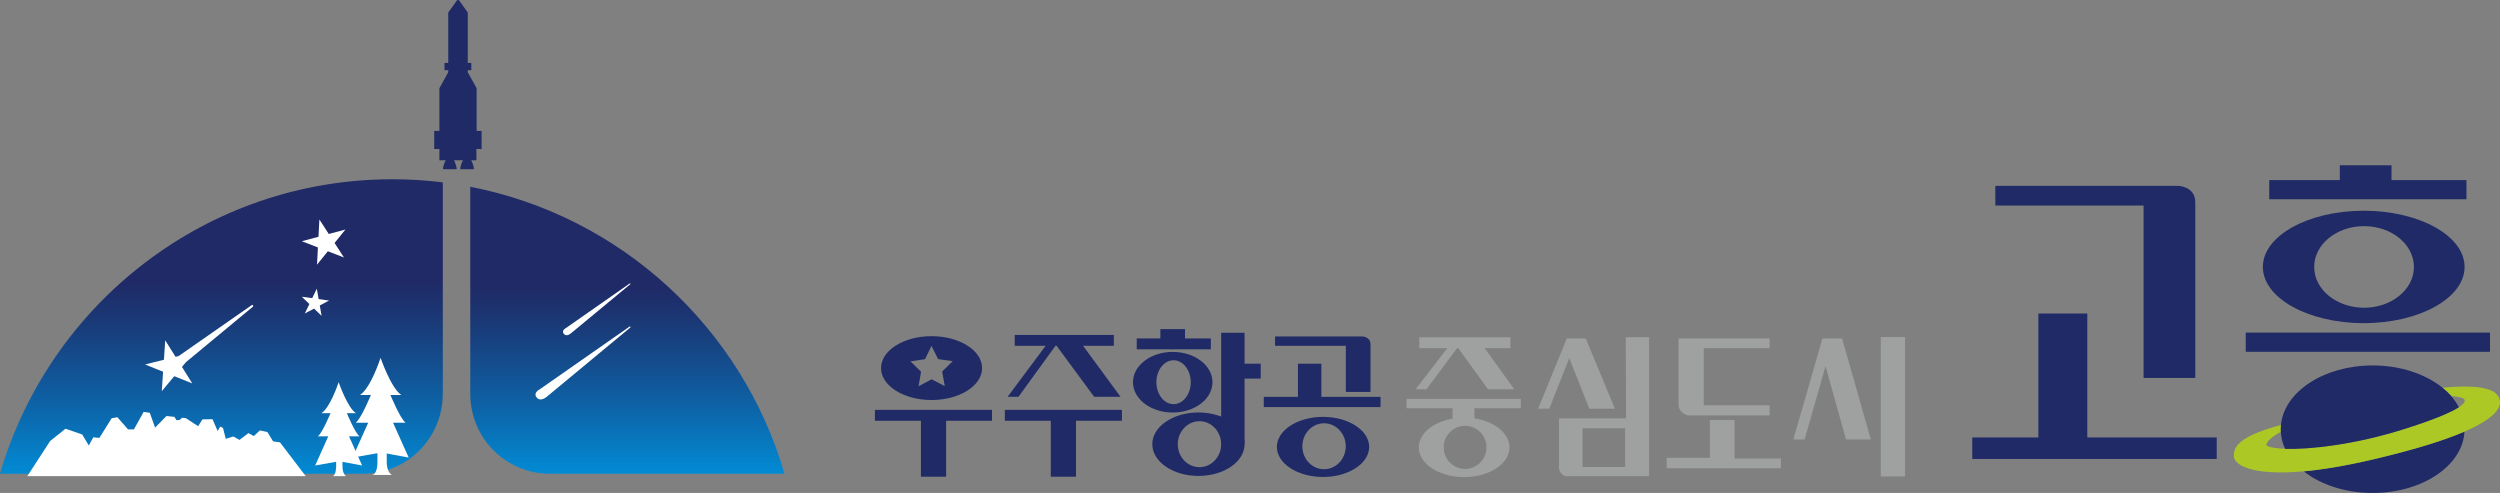 <svg width="213" height="42" viewBox="0 0 213 42" fill="none" xmlns="http://www.w3.org/2000/svg">
<rect x="0" y="0" width="213" height="42" fill="#808080" stroke="none"/>
<g clip-path="url(#clip0_2361_1869)">
<path d="M162.308 28.719H160.243V40.593H162.308V28.719Z" fill="#9FA0A0"/>
<path d="M153.752 37.442H152.794L155.271 28.835H156.945L159.395 37.442H157.281L155.536 31.191L153.752 37.442Z" fill="#9FA0A0"/>
<path d="M145.681 35.792H147.784V39.064H151.732V39.898H142.004V39.009H145.681V35.792Z" fill="#9FA0A0"/>
<path d="M150.773 28.835V29.663H145.158V34.529H150.773V35.39H143.798C143.798 35.39 143.011 35.197 143.011 34.463V28.84H150.773V28.835Z" fill="#9FA0A0"/>
<path d="M112.721 35.517C110.552 35.517 108.79 36.664 108.79 38.077C108.79 39.489 110.552 40.637 112.721 40.637C114.89 40.637 116.652 39.489 116.652 38.077C116.652 36.664 114.89 35.517 112.721 35.517ZM112.809 39.98C111.785 39.98 110.959 39.103 110.959 38.022C110.959 36.94 111.79 36.063 112.809 36.063C113.827 36.063 114.659 36.94 114.659 38.022C114.659 39.103 113.827 39.98 112.809 39.98Z" fill="#1F2A66"/>
<path d="M124.745 35.583C122.609 35.583 120.88 36.714 120.88 38.116C120.88 39.517 122.609 40.648 124.745 40.648C126.881 40.648 128.609 39.517 128.609 38.116C128.609 36.714 126.881 35.583 124.745 35.583ZM124.827 39.953C123.82 39.953 123.005 39.131 123.005 38.116C123.005 37.1 123.82 36.278 124.827 36.278C125.835 36.278 126.649 37.1 126.649 38.116C126.649 39.131 125.835 39.953 124.827 39.953Z" fill="#9FA0A0"/>
<path d="M125.62 34.678H123.754V36.002H125.62V34.678Z" fill="#9FA0A0"/>
<path d="M126.776 33.166L124.128 29.502H126.38L129.017 33.166H126.776Z" fill="#9FA0A0"/>
<path d="M120.61 33.166L123.391 29.558H124.222L121.535 33.166H120.61Z" fill="#9FA0A0"/>
<path d="M128.686 28.736H120.924V29.663H128.686V28.736Z" fill="#9FA0A0"/>
<path d="M129.573 33.983H119.834V34.783H129.573V33.983Z" fill="#9FA0A0"/>
<path d="M91.674 35.611H89.527V40.615H91.674V35.611Z" fill="#1F2A66"/>
<path d="M138.513 28.735L138.541 35.649H132.826V39.947C132.98 40.516 133.41 40.571 133.41 40.571H140.506V28.73H138.513V28.735ZM138.458 39.787H134.83V36.488H138.458V39.787Z" fill="#9FA0A0"/>
<path d="M133.492 28.835L131.048 34.822H132L133.701 30.507L135.414 34.822H137.588L135.105 28.835H133.492Z" fill="#9FA0A0"/>
<path d="M93.221 33.806H95.467L92.28 29.464H94.9V28.537H86.455V29.464H89.087L85.85 33.806H86.775L89.924 29.464H90.023L93.221 33.806Z" fill="#1F2A66"/>
<path d="M168.038 39.103V37.272H188.865V39.103H168.038Z" fill="#1F2A66"/>
<path d="M177.838 38.066V26.711H173.67V38.066H177.838Z" fill="#1F2A66"/>
<path d="M117.621 34.684V33.812H107.673V34.684H117.621Z" fill="#1F2A66"/>
<path d="M107.414 32.256V30.987H105.421V32.256H107.414Z" fill="#1F2A66"/>
<path d="M112.578 34.187V30.987H110.585V34.187H112.578Z" fill="#1F2A66"/>
<path d="M185.584 15.835H170.004V17.513H182.633V32.201H187.037V17.231C187.037 15.874 185.584 15.835 185.584 15.835Z" fill="#1F2A66"/>
<path d="M116.068 28.664H108.636V29.464H114.664V33.393H116.767V29.332C116.767 28.686 116.073 28.664 116.073 28.664H116.068Z" fill="#1F2A66"/>
<path d="M106.037 37.84V28.35H104.044V37.84H106.037Z" fill="#1F2A66"/>
<path d="M95.589 34.921H85.613V35.848H95.589V34.921Z" fill="#1F2A66"/>
<path d="M80.609 35.611H78.462V40.615H80.609V35.611Z" fill="#1F2A66"/>
<path d="M84.518 34.921H74.542V35.848H84.518V34.921Z" fill="#1F2A66"/>
<path d="M79.37 28.642C76.991 28.642 75.064 29.861 75.064 31.362C75.064 32.863 76.991 34.082 79.37 34.082C81.748 34.082 83.675 32.863 83.675 31.362C83.675 29.861 81.748 28.642 79.37 28.642ZM80.493 32.896L79.375 32.317L78.263 32.907L78.472 31.666L77.569 30.788L78.814 30.601L79.364 29.47L79.926 30.595L81.17 30.772L80.272 31.655L80.493 32.896Z" fill="#1F2A66"/>
<path d="M102.107 35.142C99.938 35.142 98.176 36.35 98.176 37.845C98.176 39.34 99.938 40.549 102.107 40.549C104.276 40.549 106.037 39.34 106.037 37.845C106.037 36.35 104.276 35.142 102.107 35.142ZM102.195 39.804C101.171 39.804 100.345 38.927 100.345 37.845C100.345 36.764 101.176 35.886 102.195 35.886C103.213 35.886 104.044 36.764 104.044 37.845C104.044 38.927 103.213 39.804 102.195 39.804Z" fill="#1F2A66"/>
<path d="M203.757 14.081H199.353V16.426H203.757V14.081Z" fill="#1F2A66"/>
<path d="M212.147 28.338H191.337V29.972H212.147V28.338Z" fill="#1F2A66"/>
<path d="M210.143 15.344H193.341V16.977H210.143V15.344Z" fill="#1F2A66"/>
<path d="M201.39 17.954C196.644 17.954 192.796 20.1 192.796 22.743C192.796 25.386 196.644 27.533 201.39 27.533C206.135 27.533 209.983 25.386 209.983 22.743C209.983 20.1 206.135 17.954 201.39 17.954ZM201.417 26.22C199.072 26.22 197.167 24.663 197.167 22.743C197.167 20.823 199.072 19.267 201.417 19.267C203.762 19.267 205.667 20.823 205.667 22.743C205.667 24.663 203.762 26.22 201.417 26.22Z" fill="#1F2A66"/>
<path d="M100.962 28.041H98.864V29.265H100.962V28.041Z" fill="#1F2A66"/>
<path d="M103.164 28.835H96.85V29.762H103.164V28.835Z" fill="#1F2A66"/>
<path d="M99.916 29.982C98.05 29.982 96.53 31.136 96.53 32.565C96.53 33.994 98.044 35.147 99.916 35.147C101.788 35.147 103.302 33.994 103.302 32.565C103.302 31.136 101.788 29.982 99.916 29.982ZM99.988 34.435C99.178 34.435 98.523 33.596 98.523 32.565C98.523 31.533 99.178 30.694 99.988 30.694C100.797 30.694 101.452 31.533 101.452 32.565C101.452 33.596 100.797 34.435 99.988 34.435Z" fill="#1F2A66"/>
<path d="M196.275 40.157C197.712 41.288 199.81 42 202.15 42C206.378 42 209.818 39.677 209.973 36.775C208.315 37.492 205.866 38.27 202.353 39.103C199.887 39.688 197.883 40.014 196.275 40.163V40.157Z" fill="#1F2A66"/>
<path d="M212.758 33.635C212.053 32.747 209.416 32.901 208.106 33.039C208.381 33.26 208.629 33.497 208.849 33.746C209.532 33.79 209.801 33.922 209.801 33.922C209.801 33.922 210.401 34.099 209.504 34.684C208.899 35.075 207.616 35.655 205.012 36.493C200.641 37.895 196.77 38.292 194.7 38.231C193.638 38.198 193.049 38.049 193.098 37.856C193.208 37.448 193.919 37.012 194.332 36.791C194.332 36.72 194.326 36.642 194.326 36.565C194.326 36.444 194.332 36.328 194.343 36.206C191.006 37.111 190.263 37.95 190.324 38.894C190.368 39.6 191.838 40.56 196.28 40.157C197.893 40.008 199.892 39.683 202.358 39.098C205.871 38.265 208.326 37.487 209.978 36.769C212.967 35.478 213.369 34.402 212.758 33.635Z" fill="#ABC824"/>
<path d="M208.849 33.746C208.629 33.497 208.381 33.26 208.106 33.039C206.669 31.875 204.533 31.136 202.149 31.136C197.998 31.136 194.601 33.376 194.337 36.212C194.326 36.328 194.32 36.449 194.32 36.571C194.32 36.648 194.32 36.72 194.326 36.797C194.353 37.299 194.48 37.785 194.695 38.242C196.77 38.303 200.635 37.906 205.006 36.504C207.61 35.671 208.893 35.092 209.498 34.695C209.322 34.364 209.102 34.049 208.843 33.757L208.849 33.746Z" fill="#1F2A66"/>
<path d="M37.728 33.575V15.538C36.319 15.361 34.882 15.273 33.423 15.273C17.589 15.273 4.228 25.861 0 40.361H30.951C34.694 40.361 37.722 37.321 37.722 33.575H37.728Z" fill="url(#paint0_linear_2361_1869)"/>
<path d="M40.068 15.913V33.575C40.068 37.327 43.101 40.362 46.84 40.362H66.84C63.223 27.947 52.901 18.401 40.062 15.913H40.068Z" fill="url(#paint1_linear_2361_1869)"/>
<path d="M32.157 38.413V39.379C32.157 39.379 32.179 40.466 31.661 40.466H33.395C33.395 40.466 32.949 40.267 32.949 39.379V38.402L32.157 38.413Z" fill="white"/>
<path d="M28.639 38.949V39.71C28.639 39.71 28.65 40.566 28.303 40.566H29.486C29.486 40.566 29.178 40.411 29.178 39.71V38.943H28.633L28.639 38.949Z" fill="white"/>
<path d="M26.992 24.598L27.146 25.48L28.038 25.607L27.245 26.027L27.399 26.91L26.755 26.292L25.968 26.711L26.359 25.905L25.715 25.282L26.601 25.403L26.992 24.598Z" fill="white"/>
<path d="M27.212 18.699L28.011 19.935L29.431 19.554L28.506 20.702L29.304 21.938L27.933 21.408L27.009 22.55L27.086 21.083L25.715 20.553L27.135 20.172L27.212 18.699Z" fill="white"/>
<path d="M2.329 40.565L4.272 37.575L5.583 36.526L7.003 37.017L7.565 37.955L7.95 37.26L8.468 37.31L9.514 35.633L10.004 35.55L10.912 36.587H11.407L12.239 35.092L12.762 35.169L13.213 36.433L14.182 35.445L14.865 35.517L15.03 35.798L15.294 35.787L15.514 35.594L15.839 35.627L16.88 36.311L17.248 35.732L18.102 35.715L18.548 36.725L18.762 36.344L18.999 36.46L19.236 37.387L19.886 37.188L20.403 37.481L21.168 36.902L21.62 37.155L22.143 36.67L22.781 36.808L23.266 37.602L23.855 37.691L26.046 40.565H2.329Z" fill="white"/>
<path d="M21.476 25.988C21.476 25.988 21.449 25.999 21.438 26.004L21.405 26.026L15.261 30.308C15.261 30.308 15.233 30.319 15.2 30.341L14.958 30.402L14.077 28.995L13.967 30.65L12.359 31.053L13.895 31.671L13.785 33.326L14.848 32.052L16.384 32.67L15.503 31.263L15.844 30.854C16.202 30.562 19.467 27.858 21.526 26.148C21.531 26.148 21.537 26.137 21.548 26.131C21.559 26.115 21.57 26.098 21.57 26.07C21.57 26.015 21.526 25.971 21.471 25.971L21.476 25.988Z" fill="white"/>
<path d="M53.726 27.864C53.726 27.864 53.704 27.814 53.677 27.814C53.666 27.814 53.66 27.814 53.649 27.826H53.638L45.975 33.178C45.975 33.178 45.452 33.431 45.683 33.807C45.914 34.182 46.311 34.027 46.58 33.807L53.704 27.903C53.704 27.903 53.721 27.881 53.721 27.864H53.726Z" fill="white"/>
<path d="M53.709 24.178C53.709 24.178 53.693 24.145 53.676 24.145C53.671 24.145 53.665 24.145 53.66 24.151H53.654L48.215 27.952C48.215 27.952 47.841 28.134 48.006 28.399C48.171 28.664 48.452 28.559 48.645 28.399L53.704 24.211C53.704 24.211 53.715 24.195 53.715 24.184L53.709 24.178Z" fill="white"/>
<path d="M33.494 36.019H34.557C34.089 35.66 33.263 33.652 33.263 33.652H34.188C33.313 33.072 32.426 30.49 32.426 30.49C32.327 30.783 31.551 33.072 30.676 33.652H31.601C31.601 33.652 30.775 35.66 30.307 36.019H31.369L30.037 38.987L32.344 38.579L32.514 38.557L34.821 38.987L33.489 36.019H33.494Z" fill="white"/>
<path d="M29.745 37.178H30.631C30.24 36.874 29.552 35.203 29.552 35.203H30.323C29.591 34.717 28.853 32.56 28.853 32.56C28.77 32.802 28.121 34.717 27.389 35.203H28.159C28.159 35.203 27.471 36.88 27.08 37.178H27.967L26.855 39.661L28.781 39.319L28.924 39.302L30.851 39.661L29.739 37.178H29.745Z" fill="white"/>
<path d="M40.608 11.156V7.515L39.853 6.152V5.981H40.156V5.363H39.853V1.065C39.853 1.065 39.165 0.105 39.127 0.049C39.088 -0.006 39.022 -0 39.022 -0C39.022 -0 38.95 -0.011 38.917 0.049C38.884 0.11 38.191 1.065 38.191 1.065V5.363H37.871V5.981H38.191V6.152L37.437 7.515V11.156H36.996V12.696H37.437V13.656H37.976C37.91 13.777 37.745 14.125 37.745 14.417H38.906C38.906 14.125 38.741 13.777 38.675 13.656H39.446C39.38 13.777 39.215 14.125 39.215 14.417H40.376C40.376 14.125 40.211 13.777 40.145 13.656H40.591V12.696H41.032V11.156H40.591H40.608Z" fill="#1F2A66"/>
</g>
<defs>
<linearGradient id="paint0_linear_2361_1869" x1="18.861" y1="41.283" x2="18.861" y2="24.013" gradientUnits="userSpaceOnUse">
<stop stop-color="#0091DB"/>
<stop offset="0.39" stop-color="#0D63A7"/>
<stop offset="0.8" stop-color="#1A3A78"/>
<stop offset="1" stop-color="#1F2A66"/>
</linearGradient>
<linearGradient id="paint1_linear_2361_1869" x1="53.457" y1="41.261" x2="53.457" y2="24.432" gradientUnits="userSpaceOnUse">
<stop stop-color="#0091DB"/>
<stop offset="0.39" stop-color="#0D63A7"/>
<stop offset="0.8" stop-color="#1A3A78"/>
<stop offset="1" stop-color="#1F2A66"/>
</linearGradient>
<clipPath id="clip0_2361_1869">
<rect width="213" height="42" fill="white"/>
</clipPath>
</defs>
</svg>
